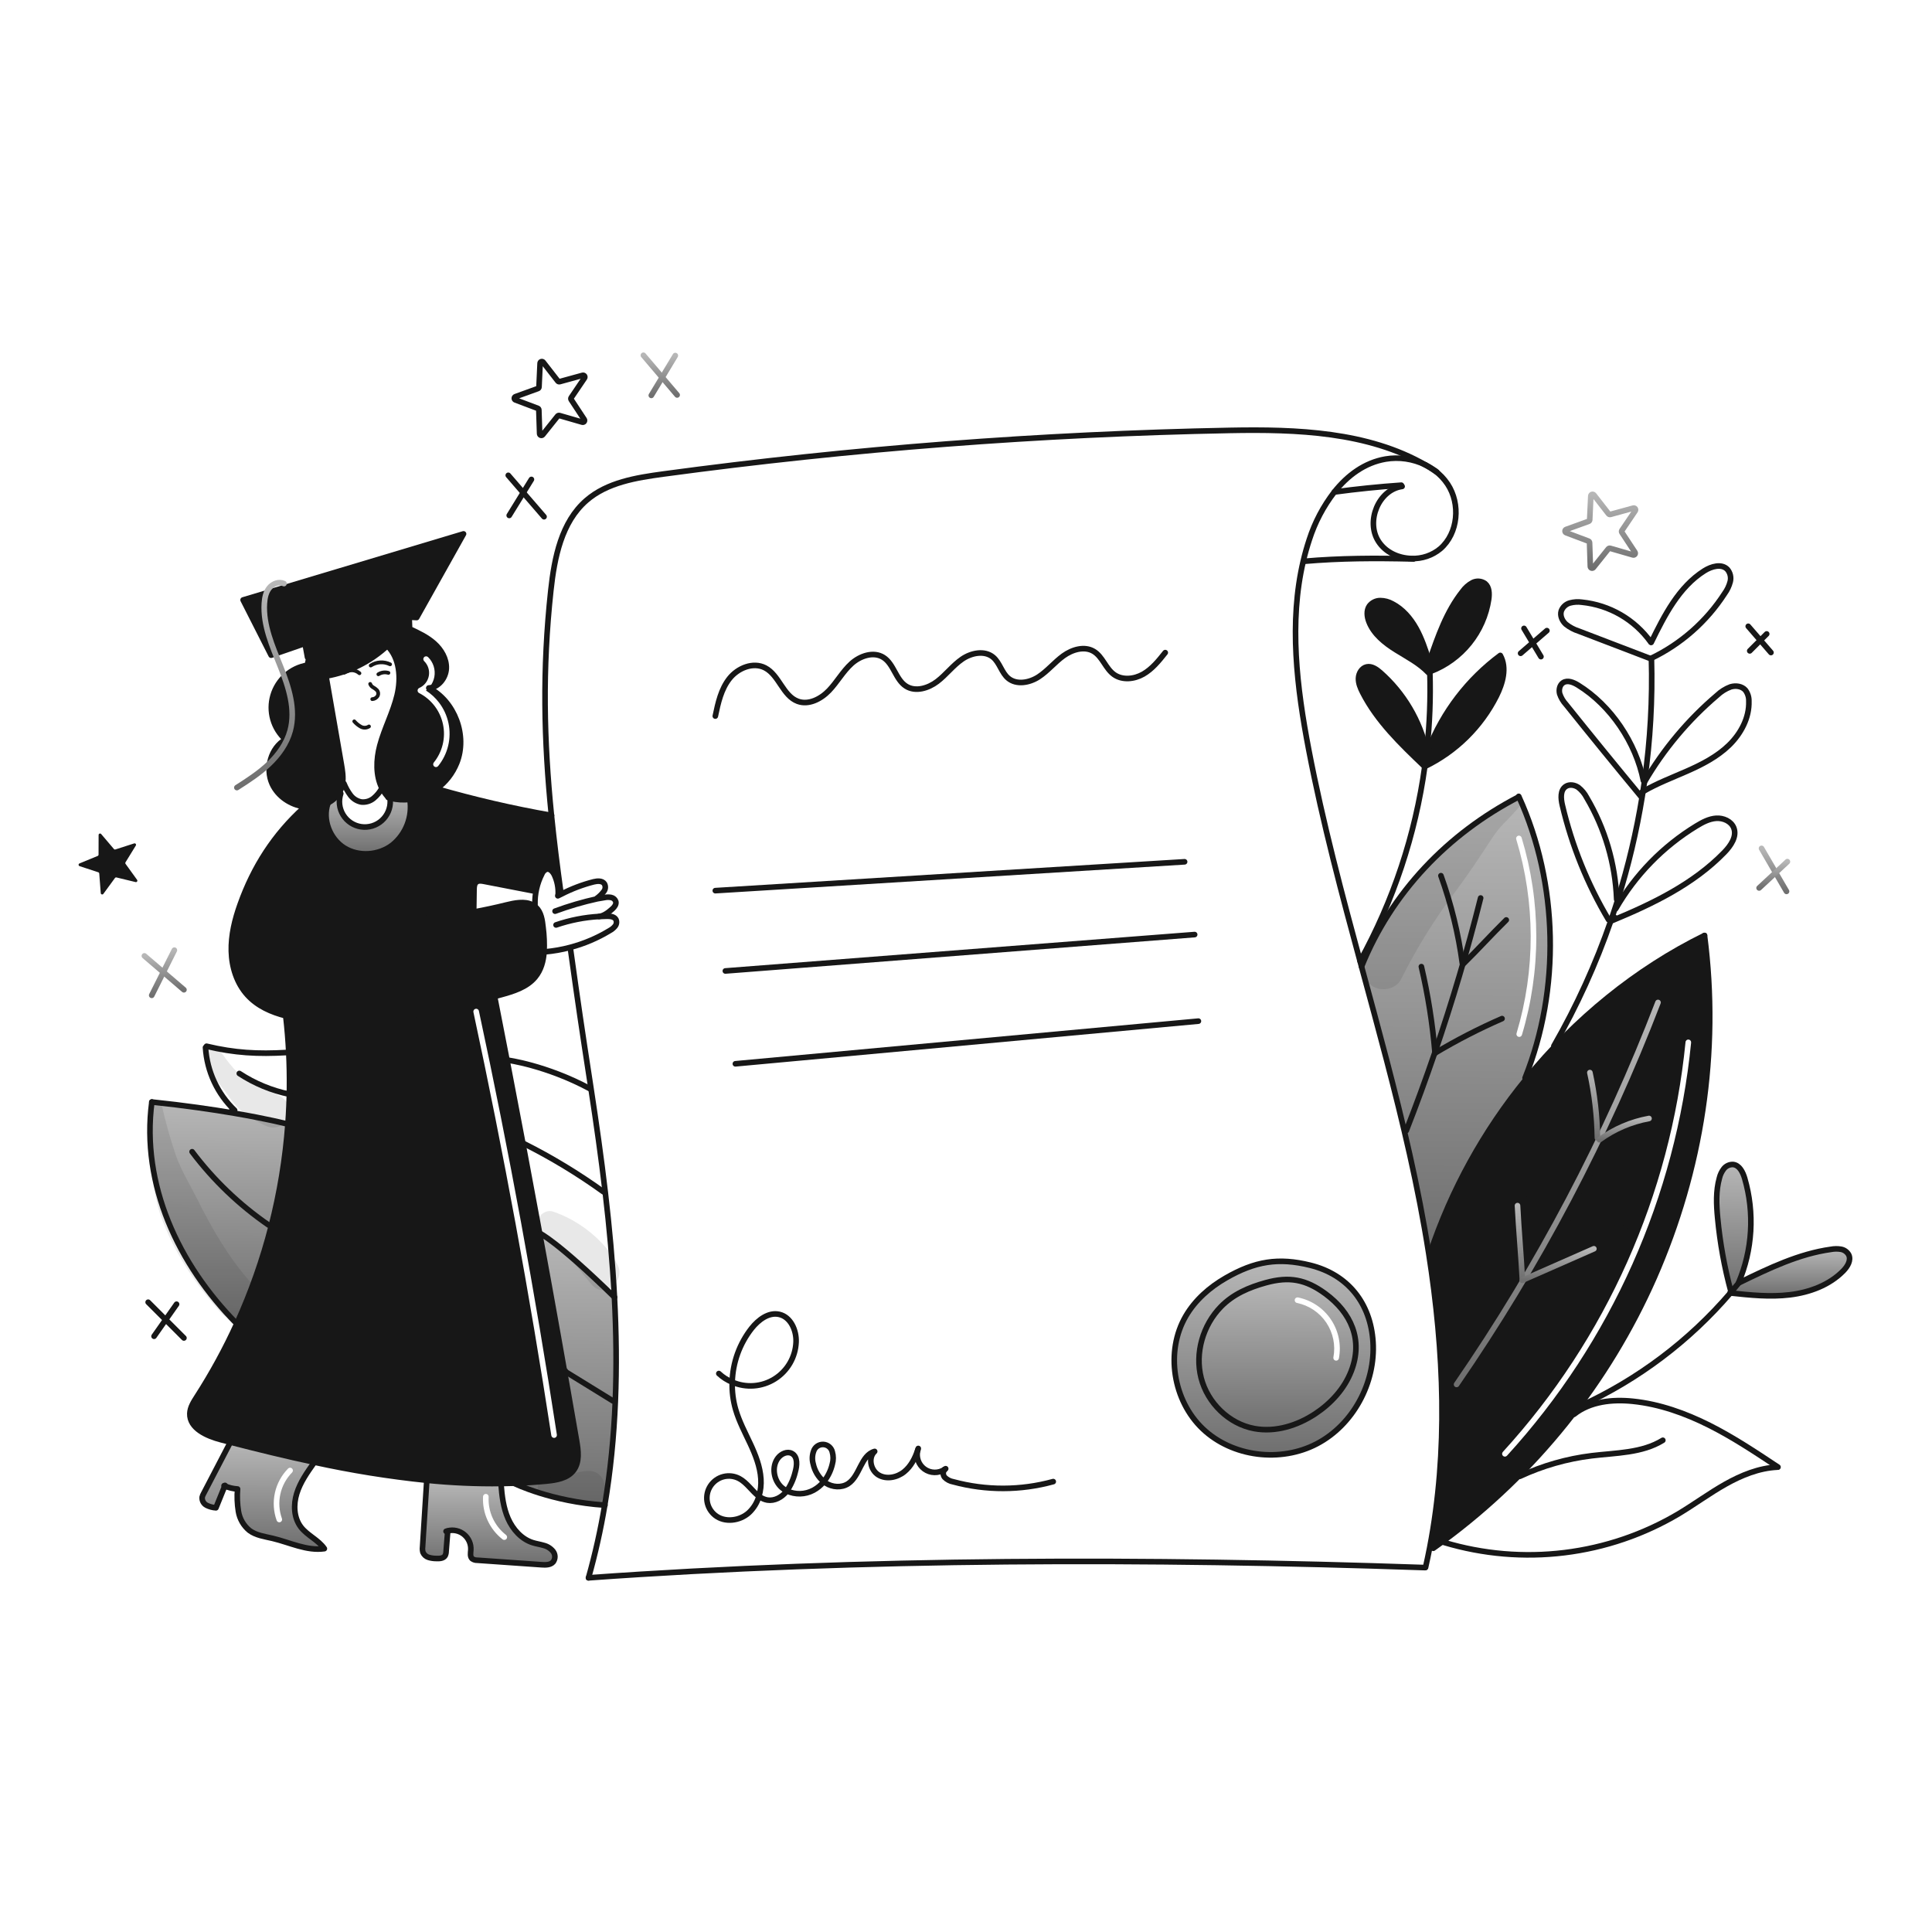 <svg width="960" height="960" viewBox="0 0 960 960" fill="none" xmlns="http://www.w3.org/2000/svg">
<g clip-path="url(#clip0_46_7745)">
<g clip-path="url(#clip1_46_7745)">
<path fill-rule="evenodd" clip-rule="evenodd" d="M709.929 622.849C717.551 671.5 719.645 720.972 710.415 768.986L712.194 769.322C713.834 768.164 715.468 766.98 717.094 765.788C762.859 732.056 799.006 686.94 821.946 634.92C845.476 581.298 854.476 522.905 846.96 464.839C812.985 481.527 782.64 506.355 758.385 536.139C737.332 561.865 721.145 591.213 710.618 622.744L709.929 622.849ZM840.304 518.066C840.38 517.301 839.821 516.619 839.056 516.543C838.29 516.467 837.608 517.026 837.533 517.791C830.017 593.693 798.172 665.133 746.746 721.461C746.228 722.029 746.268 722.91 746.836 723.428C747.403 723.947 748.284 723.907 748.803 723.339C800.634 666.567 832.729 594.565 840.304 518.066Z" fill="#171717"/>
<path fill-rule="evenodd" clip-rule="evenodd" d="M678.147 486.265C686.021 515.264 693.897 544.267 700.458 573.581C704.106 589.85 707.339 606.306 709.926 622.849L710.615 622.744C721.143 591.212 737.329 561.864 758.382 536.139L757.791 535.662C775.404 491.701 774.388 439.029 754.744 395.929L754.576 396.009C719.361 414.281 691.369 443.493 676.53 480.281H676.522C677.064 482.276 677.605 484.27 678.147 486.265ZM756.078 416.217C755.855 415.481 755.077 415.065 754.341 415.288C753.605 415.511 753.189 416.289 753.412 417.025C762.936 448.453 762.989 481.991 753.566 513.45C753.346 514.186 753.764 514.962 754.501 515.183C755.237 515.404 756.013 514.985 756.234 514.249C765.814 482.266 765.76 448.169 756.078 416.217Z" fill="url(#paint0_linear_46_7745)"/>
<path fill-rule="evenodd" clip-rule="evenodd" d="M671.444 681.252C677.433 665.705 671.303 652.209 658.566 642.838C648.841 635.692 640.591 634.173 628.95 637.389C620.62 639.696 612.822 643.009 606.674 649.289C597.709 658.461 593.646 672.335 596.852 684.761C600.058 697.187 610.658 707.538 623.279 709.861C633.746 711.787 644.681 708.377 653.557 702.494C661.401 697.301 668.061 690.031 671.444 681.252ZM645.001 644.697C644.248 644.543 643.512 645.029 643.358 645.782C643.203 646.535 643.689 647.271 644.442 647.426C650.407 648.648 655.651 652.168 659.041 657.227C662.43 662.285 663.692 668.474 662.554 674.455C662.41 675.211 662.906 675.94 663.661 676.084C664.417 676.227 665.146 675.731 665.29 674.976C666.565 668.276 665.151 661.342 661.354 655.676C657.558 650.01 651.683 646.066 645.001 644.697Z" fill="url(#paint1_linear_46_7745)"/>
<path fill-rule="evenodd" clip-rule="evenodd" d="M222.47 760.833L222.434 760.657L222.433 760.656C223.843 760.295 225.319 760.272 226.74 760.59C228.16 760.908 229.486 761.557 230.608 762.484C231.73 763.412 232.617 764.591 233.196 765.927C233.776 767.262 234.031 768.716 233.942 770.169C233.928 770.394 233.907 770.626 233.886 770.86C233.768 772.203 233.642 773.633 234.605 774.506C235.334 775.029 236.216 775.296 237.113 775.265C247.769 776.004 258.427 776.749 269.087 777.5C271.128 777.64 273.478 777.668 274.838 776.14C275.41 775.385 275.719 774.464 275.719 773.517C275.719 772.569 275.41 771.648 274.838 770.893C273.651 769.401 272.001 768.348 270.148 767.899C269.283 767.637 268.399 767.442 267.514 767.247C266.55 767.034 265.587 766.821 264.648 766.522C259.074 764.737 254.843 759.969 252.485 754.607C250.127 749.245 249.403 743.327 248.961 737.498L248.952 737.162C236.639 737.309 224.327 736.766 212.075 735.536L212.058 735.757C211.367 746.739 210.672 757.724 209.973 768.712C209.858 769.593 209.921 770.488 210.159 771.344C210.41 771.937 210.788 772.468 211.265 772.9C211.743 773.331 212.309 773.654 212.924 773.844C214.156 774.218 215.436 774.409 216.724 774.409C218.366 774.489 220.336 774.396 221.184 772.996C221.501 772.363 221.667 771.664 221.67 770.956L222.47 760.833ZM242.799 743.772C242.839 743.004 242.248 742.349 241.48 742.31C240.712 742.27 240.057 742.86 240.018 743.628C239.806 747.691 240.578 751.746 242.268 755.447C243.957 759.149 246.515 762.388 249.723 764.891C250.329 765.364 251.204 765.256 251.677 764.65C252.15 764.043 252.042 763.168 251.436 762.695C248.581 760.468 246.305 757.585 244.801 754.291C243.298 750.997 242.611 747.389 242.799 743.772Z" fill="url(#paint2_linear_46_7745)"/>
<path fill-rule="evenodd" clip-rule="evenodd" d="M107.292 749.219C108.761 745.613 110.224 742.003 111.681 738.39C113.704 739.235 115.853 739.739 118.04 739.88C117.733 743.596 117.878 747.336 118.473 751.018C119.086 754.731 121.029 758.094 123.94 760.478C126.612 762.488 129.948 763.205 133.248 763.914C133.995 764.074 134.74 764.234 135.475 764.409C137.981 765.003 140.474 765.793 142.965 766.583C148.992 768.494 155.007 770.401 161.17 769.514C159.607 767.238 157.384 765.568 155.158 763.895C153.107 762.354 151.053 760.811 149.511 758.791C145.978 754.156 145.748 747.664 147.462 742.091C149.176 736.518 152.603 731.659 155.976 726.908L156.056 726.528C142.092 723.542 128.216 720.142 114.437 716.591L114.384 716.785C109.968 725.271 105.551 733.753 101.135 742.232C100.816 742.775 100.584 743.366 100.446 743.981C100.38 744.788 100.554 745.596 100.945 746.305C101.337 747.013 101.928 747.591 102.646 747.965C104.096 748.688 105.676 749.114 107.292 749.219ZM145.143 731.664C145.684 731.116 145.678 730.235 145.13 729.694C144.583 729.154 143.701 729.16 143.161 729.707C139.878 733.035 137.602 737.222 136.596 741.787C135.59 746.352 135.895 751.108 137.476 755.508C137.736 756.231 138.533 756.607 139.257 756.347C139.981 756.087 140.357 755.289 140.097 754.566C138.693 750.661 138.422 746.439 139.315 742.386C140.208 738.334 142.229 734.617 145.143 731.664Z" fill="url(#paint3_linear_46_7745)"/>
<path fill-rule="evenodd" clip-rule="evenodd" d="M285.025 730.581C288.089 726.527 287.374 720.874 286.508 715.866C280.57 681.47 274.445 647.103 268.134 612.766C262.861 584.069 257.456 555.389 251.918 526.727C249.942 516.517 247.952 506.307 245.947 496.095L245.691 495.159C234.968 498.075 224.201 500.812 213.31 502.994C192.791 507.111 171.646 509.266 150.898 506.43C147.965 506.042 145.055 505.496 142.18 504.796L142.048 505.296C142.717 511.17 143.196 517.052 143.487 522.944C144.091 534.808 143.953 546.698 143.072 558.544C140.532 592.838 131.932 626.409 117.672 657.7C111.946 670.276 105.317 682.421 97.837 694.04L97.8 694.098C96.157 696.661 94.424 699.363 94.337 702.396C94.124 709.718 102.781 713.561 109.865 715.407C111.383 715.804 112.912 716.201 114.44 716.59C128.218 720.142 142.095 723.541 156.059 726.527C174.546 730.586 193.248 733.593 212.076 735.536C224.328 736.766 236.639 737.309 248.952 737.162C251.189 737.138 253.43 737.082 255.674 736.994C260.985 736.806 266.3 736.455 271.617 735.943C276.554 735.466 282.031 734.538 285.025 730.581ZM237.962 502.335C237.801 501.583 237.06 501.104 236.308 501.265C235.556 501.427 235.078 502.167 235.239 502.919C250.213 572.647 263.118 642.778 273.952 713.311C274.069 714.071 274.78 714.593 275.54 714.476C276.3 714.36 276.822 713.649 276.705 712.888C265.862 642.301 252.948 572.116 237.962 502.335Z" fill="#171717"/>
<path fill-rule="evenodd" clip-rule="evenodd" d="M161.984 335.952C173.397 333.983 183.991 328.737 192.475 320.852C198.657 326.963 199.346 336.918 197.344 345.418C196.271 349.944 194.569 354.283 192.867 358.625C191.333 362.537 189.799 366.451 188.723 370.503C186.874 377.446 186.639 385.351 189.774 391.613V391.622C190.501 393.09 191.422 394.454 192.512 395.677L192.919 396.322C193.343 396.446 193.766 396.558 194.19 396.658C197.289 397.4 200.495 397.586 203.659 397.206C208.464 396.614 213.037 394.802 216.944 391.942C221.429 388.682 224.901 384.22 226.96 379.072C232.348 365.585 225.98 348.52 213.075 341.852C217.827 341.604 221.547 336.914 221.758 332.162C221.969 327.41 219.32 322.889 215.778 319.717C212.236 316.545 207.855 314.496 203.536 312.482C203.465 310.539 203.386 308.587 203.307 306.644L207.052 306.844L230.326 265.286L120.8 298.117L134.726 325.556L151.552 319.735C151.973 322.022 152.391 324.31 152.807 326.598L153.425 327.216C153.3 327.771 153.178 328.329 153.056 328.886C152.935 329.438 152.815 329.99 152.692 330.537C148.726 331.191 145.025 332.952 142.015 335.617C139.006 338.282 136.811 341.743 135.682 345.602C134.553 349.46 134.538 353.558 135.636 357.425C136.735 361.292 138.903 364.77 141.892 367.458C134.56 371.618 131.752 381.829 135.241 389.505C138.058 395.696 144.364 399.866 151.113 400.846C152.718 401.088 154.346 401.135 155.962 400.987C158.354 400.777 160.684 400.108 162.824 399.017C165.175 397.878 167.163 396.108 168.566 393.903C168.934 393.302 169.246 392.669 169.501 392.012C169.837 391.129 170.074 390.211 170.208 389.275C170.676 386.138 170.137 382.826 169.59 379.655C167.075 365.166 164.555 350.675 162.029 336.181L161.984 335.952ZM212.707 326.513C212.158 325.975 211.277 325.984 210.738 326.533C210.2 327.082 210.209 327.964 210.758 328.502C211.715 329.44 212.427 330.597 212.832 331.874C213.237 333.15 213.324 334.506 213.083 335.824C212.843 337.141 212.283 338.379 211.454 339.43C210.624 340.481 209.549 341.313 208.323 341.852C207.831 342.069 207.508 342.549 207.492 343.086C207.476 343.623 207.77 344.121 208.249 344.366C211.257 345.908 213.884 348.103 215.938 350.789C217.991 353.475 219.42 356.585 220.119 359.894C220.819 363.202 220.771 366.624 219.98 369.911C219.19 373.199 217.676 376.269 215.548 378.897C215.065 379.495 215.157 380.371 215.755 380.855C216.353 381.339 217.229 381.247 217.713 380.649C220.101 377.699 221.801 374.253 222.688 370.563C223.576 366.873 223.629 363.031 222.844 359.317C222.059 355.604 220.455 352.113 218.15 349.097C216.343 346.733 214.14 344.708 211.645 343.11C212.387 342.548 213.058 341.892 213.639 341.156C214.751 339.748 215.501 338.089 215.823 336.323C216.145 334.558 216.029 332.741 215.486 331.03C214.943 329.32 213.989 327.769 212.707 326.513Z" fill="#171717"/>
<path d="M866.929 585.531C871.92 602.703 870.825 621.073 863.829 637.531L863.891 637.584C862.716 639.042 861.523 640.49 860.304 641.912L860.075 641.712C856.85 629.769 854.646 617.575 853.486 605.259C852.85 598.608 852.55 591.789 854.361 585.359C854.762 583.672 855.521 582.09 856.586 580.722C857.126 580.042 857.818 579.499 858.607 579.137C859.396 578.775 860.259 578.603 861.126 578.637C864.306 578.933 866.028 582.457 866.929 585.531Z" fill="url(#paint4_linear_46_7745)"/>
<path d="M864.561 637.194C879.047 630.154 893.833 623.027 909.784 620.8C911.42 620.493 913.097 620.472 914.739 620.738C915.559 620.88 916.335 621.205 917.011 621.69C917.686 622.175 918.243 622.807 918.639 623.538C919.902 626.223 918.021 629.324 915.954 631.452C909.029 638.563 899.154 642.201 889.297 643.385C879.519 644.559 869.609 643.535 859.814 642.475C859.982 642.289 860.141 642.104 860.299 641.91C861.518 640.487 862.71 639.039 863.886 637.581C864.036 637.396 864.195 637.21 864.345 637.016L864.561 637.194Z" fill="url(#paint5_linear_46_7745)"/>
<path d="M708.93 373.291L709.036 372.231L709.787 372.31C717.082 353.729 729.449 337.57 745.479 325.674C748.915 331.822 746.698 339.559 743.545 345.866C735.854 361.129 723.35 373.434 707.966 380.879C707.982 380.803 707.994 380.726 708.002 380.649C708.347 378.2 708.648 375.746 708.93 373.291Z" fill="#171717"/>
<path d="M737.9 289.954C740.046 291.721 740.108 294.954 739.728 297.709C738.525 305.728 735.21 313.283 730.124 319.597C725.037 325.912 718.362 330.759 710.783 333.641L710.483 333.649C710.43 331.838 710.35 330.036 710.254 328.234L710.404 328.225C714.529 316.187 718.795 303.891 726.704 293.919C727.989 292.103 729.672 290.605 731.624 289.538C732.606 289.019 733.713 288.783 734.821 288.857C735.929 288.93 736.995 289.31 737.9 289.954V289.954Z" fill="#171717"/>
<path d="M710.484 333.651C710.493 333.827 710.502 334.005 710.502 334.181L709.76 334.208C705.228 329.439 699.223 326.418 693.649 322.919C688.075 319.42 682.6 315.076 680.214 308.938C679.234 306.411 678.89 303.364 680.426 301.13C681.06 300.291 681.88 299.612 682.821 299.144C683.762 298.677 684.798 298.434 685.849 298.436C687.954 298.453 690.021 299.003 691.855 300.036C696.942 302.66 700.838 307.2 703.629 312.199C706.42 317.198 708.204 322.674 709.971 328.124L710.253 328.151V328.239C710.351 330.039 710.428 331.843 710.484 333.651Z" fill="#171717"/>
<path d="M685.894 334.2C697.516 344.466 705.581 358.153 708.93 373.293C708.648 375.748 708.347 378.204 708.003 380.65L707.603 380.597C696.076 369.597 684.329 358.304 677.087 344.109C675.956 341.884 674.914 339.499 675.02 336.999C675.126 334.499 676.672 331.899 679.12 331.381C681.6 330.85 683.977 332.528 685.894 334.2Z" fill="#171717"/>
<path d="M682.255 666.872C683.518 687.178 672.355 707.953 654.344 717.404C636.333 726.855 612.397 723.993 597.655 709.976C582.913 695.959 578.955 671.624 589.176 654.029C593.884 645.938 601.065 639.649 609.12 635.021C623.597 626.691 635.212 624.766 651.076 628.697C669.757 633.334 681.054 647.554 682.255 666.872ZM671.444 681.252C677.432 665.706 671.303 652.21 658.566 642.838C648.841 635.692 640.591 634.173 628.95 637.388C620.62 639.688 612.822 643.006 606.674 649.288C597.708 658.456 593.645 672.341 596.852 684.76C600.059 697.179 610.658 707.54 623.279 709.86C633.746 711.786 644.679 708.377 653.557 702.494C661.4 697.3 668.061 690.031 671.444 681.252Z" fill="url(#paint6_linear_46_7745)"/>
<path d="M305.3 644.517C307.137 679.273 306.227 713.942 300.494 747.894C274.032 746.163 255.678 737.154 255.678 737.154L255.668 736.995C260.985 736.801 266.3 736.451 271.611 735.944C276.548 735.467 282.025 734.544 285.019 730.582C288.083 726.528 287.369 720.875 286.502 715.867C280.558 681.473 274.434 647.109 268.13 612.773H268.139C268.139 612.773 276.544 616.5 305.3 644.517Z" fill="url(#paint7_linear_46_7745)"/>
<path d="M235.543 453.13C240.869 452.158 246.177 451.019 251.432 449.711C255.69 448.651 260.662 447.653 264.381 449.517C265.086 449.862 265.735 450.312 266.306 450.851C268.93 453.315 269.459 457.211 269.848 460.788C270.364 464.806 270.531 468.861 270.348 472.907C270.021 477.57 268.838 481.996 265.879 485.564C261.736 490.571 255.095 492.586 248.832 494.308C247.781 494.6 246.738 494.882 245.687 495.165C234.964 498.08 224.197 500.818 213.306 503C192.787 507.116 171.642 509.271 150.894 506.436C147.961 506.048 145.051 505.502 142.176 504.802C134.889 502.982 127.982 499.918 122.992 494.441C117.657 488.594 115.149 480.547 114.936 472.633C114.723 464.719 116.668 456.884 119.326 449.421C126.02 430.643 136.25 414.682 151.035 401.309L151.106 400.841C152.711 401.083 154.339 401.131 155.955 400.982C158.348 400.772 160.678 400.103 162.818 399.012L162.924 399.224C160.159 407.235 163.859 416.845 171.05 421.332C178.241 425.819 188.185 425.068 194.925 419.919C198.239 417.252 200.792 413.759 202.327 409.792C203.862 405.824 204.325 401.523 203.669 397.319L203.652 397.204C208.457 396.612 213.03 394.8 216.936 391.94C235.707 397.363 254.756 401.776 274 405.159C275.272 417.759 276.88 430.606 278.743 443.959L278.902 444.286C278.478 444.498 278.045 444.71 277.602 444.922L277.364 444.422C277.52 441.129 276.887 437.846 275.518 434.847C274.776 433.222 273.292 431.456 271.552 431.888C271.025 432.102 270.548 432.423 270.151 432.831C269.754 433.238 269.446 433.724 269.246 434.256C267.841 437.01 266.853 439.957 266.314 443L265.245 442.718L240.434 437.918C239.189 437.679 237.758 437.476 236.751 438.254C235.674 439.084 235.568 440.63 235.542 441.982C235.497 445.426 235.447 448.871 235.391 452.316L235.543 453.13Z" fill="#171717"/>
<path d="M186.663 409.762C188.879 408.678 190.738 406.982 192.022 404.876C193.305 402.769 193.958 400.339 193.905 397.873L194.188 396.654C197.287 397.396 200.493 397.581 203.657 397.202L203.674 397.317C204.329 401.52 203.866 405.821 202.331 409.789C200.796 413.756 198.243 417.249 194.93 419.917C188.19 425.067 178.254 425.817 171.055 421.33C163.856 416.843 160.164 407.23 162.928 399.222L162.828 399.01C165.179 397.871 167.167 396.1 168.569 393.896L169.32 394.302C168.529 396.648 168.446 399.175 169.08 401.568C169.715 403.961 171.038 406.115 172.887 407.762C174.735 409.409 177.027 410.476 179.477 410.831C181.927 411.186 184.428 410.813 186.668 409.759L186.663 409.762Z" fill="url(#paint8_linear_46_7745)"/>
<path d="M142.826 558.53L143.073 558.547C140.533 592.84 131.933 626.412 117.673 657.703L117.573 657.658C88.522 628.228 70.036 588.587 75.451 547.586C91.844 549.286 105.614 551.304 116.346 553.141C133.446 556.066 142.826 558.53 142.826 558.53Z" fill="url(#paint9_linear_46_7745)"/>
<path d="M708.249 230.988C702.117 227.983 695.198 226.976 688.464 228.108C678.103 229.901 669.589 236.181 663.018 244.484C657.553 251.564 653.358 259.537 650.618 268.05C649.444 271.592 648.436 275.178 647.589 278.781C640.425 309.219 644.383 341.661 650.326 372.61C657.295 408.895 666.844 444.597 676.526 480.281C684.935 511.275 693.449 542.251 700.462 573.581C704.11 589.85 707.343 606.306 709.931 622.849C717.553 671.5 719.647 720.971 710.417 768.986C709.771 772.289 709.079 775.586 708.341 778.879" stroke="#171717" stroke-width="2.785" stroke-linecap="round" stroke-linejoin="round"/>
<path d="M712.957 233.876C711.483 232.777 709.913 231.813 708.267 230.996" stroke="#171717" stroke-width="2.785" stroke-linecap="round" stroke-linejoin="round"/>
<path d="M696.7 241.7C696.6 241.709 696.515 241.727 696.418 241.744C684.953 243.544 678.647 259.044 684.883 268.887C688.383 274.417 694.793 277.34 701.312 277.517C706.55 277.736 711.682 276.002 715.712 272.65C724.589 264.956 725.812 250.383 719.334 240.578C717.624 238.004 715.481 235.744 713 233.9" stroke="#171717" stroke-width="2.785" stroke-linecap="round" stroke-linejoin="round"/>
<path d="M708.012 778.923C570.867 774.223 429.305 774.198 292.426 784.002" stroke="#171717" stroke-width="2.785" stroke-linecap="round" stroke-linejoin="round"/>
<path d="M278.743 443.961C276.88 430.606 275.272 417.761 274 405.161C270.246 367.923 269.433 332.861 273.708 293.375C275.475 277.061 278.964 259.457 291.347 248.682C301.69 239.682 316.087 237.367 329.672 235.53C423.011 222.904 517 215.67 611.172 213.864C644.436 213.228 679.678 214.564 708.252 230.99C708.256 230.991 708.259 230.992 708.262 230.993C708.265 230.995 708.268 230.997 708.27 230.999C709.851 231.909 711.414 232.869 712.96 233.879C712.968 233.881 712.975 233.884 712.982 233.888C712.988 233.893 712.993 233.899 712.996 233.906C713.313 234.106 713.622 234.313 713.941 234.524" stroke="#171717" stroke-width="2.785" stroke-linecap="round" stroke-linejoin="round"/>
<path d="M292.425 784C295.772 772.12 298.467 760.066 300.498 747.891C306.23 713.939 307.14 679.27 305.304 644.514C303.476 609.872 298.909 575.141 293.671 540.942C293.571 540.261 293.471 539.572 293.362 538.893C288.919 510.028 287.47 500.258 283.425 471.234" stroke="#171717" stroke-width="2.785" stroke-linecap="round" stroke-linejoin="round"/>
<path d="M156.552 336.618C158.373 336.486 160.186 336.262 161.984 335.947C173.397 333.978 183.991 328.731 192.475 320.847C193.244 320.131 193.994 319.389 194.727 318.63" stroke="#171717" stroke-width="2.785" stroke-linecap="round" stroke-linejoin="round"/>
<path d="M189.771 391.618C190.499 393.086 191.42 394.449 192.509 395.673" stroke="#171717" stroke-width="2.785" stroke-linecap="round" stroke-linejoin="round"/>
<path d="M192.227 320.6C192.316 320.678 192.398 320.764 192.474 320.856C198.657 326.968 199.346 336.923 197.341 345.419C195.3 354.019 190.99 361.954 188.719 370.504C186.874 377.447 186.635 385.352 189.77 391.614" stroke="#171717" stroke-width="2.785" stroke-linecap="round" stroke-linejoin="round"/>
<path d="M162.028 336.176C164.554 350.67 167.074 365.161 169.589 379.65C170.136 382.821 170.675 386.133 170.207 389.27C170.073 390.205 169.836 391.123 169.501 392.007C169.246 392.664 168.933 393.297 168.565 393.898C167.163 396.102 165.174 397.873 162.823 399.012C160.683 400.103 158.353 400.771 155.961 400.982C154.345 401.13 152.717 401.083 151.112 400.841C144.363 399.861 138.057 395.691 135.24 389.5C131.751 381.824 134.559 371.613 141.891 367.453C138.903 364.764 136.735 361.286 135.636 357.42C134.538 353.553 134.554 349.455 135.682 345.597C136.811 341.739 139.006 338.278 142.015 335.613C145.024 332.947 148.725 331.186 152.691 330.532C152.938 329.432 153.176 328.315 153.424 327.211" stroke="#171717" stroke-width="2.785" stroke-linecap="round" stroke-linejoin="round"/>
<path d="M152.807 326.593C152.392 324.305 151.974 322.017 151.553 319.73L134.726 325.551L120.8 298.117L230.326 265.286L207.052 306.844L203.307 306.644C203.387 308.587 203.465 310.539 203.536 312.482C207.855 314.496 212.236 316.545 215.778 319.717C219.32 322.889 221.969 327.41 221.758 332.162C221.547 336.914 217.827 341.604 213.075 341.852C225.98 348.52 232.348 365.585 226.961 379.072C224.901 384.22 221.429 388.682 216.944 391.942C213.037 394.802 208.464 396.614 203.659 397.206C200.495 397.586 197.289 397.4 194.191 396.658C193.766 396.558 193.343 396.446 192.919 396.322" stroke="#171717" stroke-width="2.785" stroke-linecap="round" stroke-linejoin="round"/>
<path d="M171.126 334.233C172.221 333.419 173.562 333.004 174.926 333.058C176.288 333.113 177.589 333.638 178.609 334.542" stroke="#171717" stroke-width="1.857" stroke-linecap="round" stroke-linejoin="round"/>
<path d="M188.005 335.045C188.74 334.577 189.567 334.273 190.43 334.154C191.293 334.035 192.171 334.104 193.005 334.356" stroke="#171717" stroke-width="1.857" stroke-linecap="round" stroke-linejoin="round"/>
<path d="M184.2 330.7C185.617 329.773 187.25 329.231 188.939 329.125C190.629 329.02 192.317 329.356 193.837 330.1" stroke="#171717" stroke-width="1.857" stroke-linecap="round" stroke-linejoin="round"/>
<path d="M183.941 339.841C184.208 340.579 184.74 341.19 185.434 341.555C186.136 341.945 186.781 342.429 187.35 342.995C187.677 343.375 187.881 343.844 187.938 344.342C187.994 344.839 187.9 345.342 187.667 345.786C187.383 346.254 186.99 346.646 186.52 346.927C186.051 347.209 185.52 347.372 184.973 347.402" stroke="#171717" stroke-width="1.857" stroke-linecap="round" stroke-linejoin="round"/>
<path d="M183.35 360.961C182.76 361.342 182.079 361.559 181.377 361.588C180.675 361.618 179.978 361.459 179.358 361.129C178.095 360.436 176.967 359.522 176.028 358.429" stroke="#171717" stroke-width="1.857" stroke-linecap="round" stroke-linejoin="round"/>
<path d="M151.04 401.309C136.254 414.682 126.026 430.642 119.331 449.421C116.672 456.884 114.738 464.71 114.941 472.633C115.144 480.556 117.661 488.593 122.997 494.441C127.987 499.918 134.897 502.982 142.181 504.802C145.056 505.501 147.966 506.047 150.899 506.436C171.647 509.271 192.792 507.117 213.311 503C224.202 500.818 234.969 498.08 245.692 495.165C246.743 494.883 247.785 494.6 248.836 494.308C255.098 492.586 261.741 490.572 265.884 485.564C268.843 481.995 270.026 477.57 270.353 472.907C270.536 468.86 270.369 464.805 269.853 460.788C269.464 457.211 268.935 453.316 266.311 450.852C265.74 450.312 265.091 449.862 264.385 449.517C260.667 447.654 255.694 448.652 251.437 449.711C246.181 451.019 240.873 452.158 235.547 453.13C226.019 454.88 216.4 456.095 206.735 456.769C198.38 457.352 189.856 457.52 181.765 455.374C173.674 453.228 165.954 448.474 161.829 441.179" stroke="#171717" stroke-width="2.785" stroke-linecap="round" stroke-linejoin="round"/>
<path d="M216.676 391.857L216.941 391.937C235.711 397.361 254.758 401.775 274 405.159C274.027 405.159 274.044 405.168 274.07 405.168" stroke="#171717" stroke-width="2.785" stroke-linecap="round" stroke-linejoin="round"/>
<path d="M265.83 449.411C265.693 444.156 266.867 438.949 269.248 434.262C269.448 433.73 269.756 433.245 270.153 432.837C270.55 432.429 271.026 432.108 271.553 431.894C273.293 431.462 274.778 433.229 275.52 434.853C276.89 437.852 277.523 441.135 277.365 444.428" stroke="#171717" stroke-width="2.785" stroke-linecap="round" stroke-linejoin="round"/>
<path d="M270.935 472.941C275.111 472.568 279.249 471.838 283.301 470.759C290.231 468.929 296.862 466.109 302.988 462.386C304.014 461.84 304.919 461.092 305.647 460.186C306.007 459.73 306.235 459.185 306.307 458.609C306.379 458.032 306.291 457.447 306.054 456.918C305.259 455.469 303.298 455.248 301.654 455.266C300.365 455.275 299.066 455.319 297.776 455.389C290.458 455.805 283.232 457.221 276.3 459.6" stroke="#171717" stroke-width="2.785" stroke-linecap="round" stroke-linejoin="round"/>
<path d="M297.645 455.417C297.69 455.412 297.734 455.403 297.778 455.39C300.287 455.001 302.494 453.244 304.378 451.53C305.386 450.62 306.295 449.34 305.995 448.024C305.836 447.508 305.542 447.043 305.143 446.679C304.743 446.316 304.254 446.066 303.725 445.957C302.668 445.743 301.58 445.746 300.525 445.965C299.253 446.151 297.991 446.365 296.736 446.611C289.629 448.178 282.638 450.229 275.812 452.749" stroke="#171717" stroke-width="2.785" stroke-linecap="round" stroke-linejoin="round"/>
<path d="M296.673 446.3C297.991 445.336 299.153 444.174 300.118 442.856C300.503 442.322 300.726 441.688 300.762 441.03C300.797 440.373 300.643 439.719 300.318 439.146C299.232 437.557 296.874 437.715 295.009 438.166C289.425 439.591 284.02 441.645 278.899 444.287C278.474 444.498 278.041 444.71 277.599 444.923C277.466 444.993 277.325 445.055 277.184 445.123" stroke="#171717" stroke-width="2.785" stroke-linecap="round" stroke-linejoin="round"/>
<path d="M265.247 442.724L240.436 437.924C239.191 437.686 237.76 437.482 236.753 438.26C235.675 439.09 235.569 440.636 235.543 441.988C235.499 445.432 235.449 448.876 235.393 452.322" stroke="#171717" stroke-width="2.785" stroke-linecap="round" stroke-linejoin="round"/>
<path d="M142.049 505.301C142.711 511.175 143.191 517.057 143.489 522.949C144.092 534.812 143.954 546.702 143.074 558.549C140.534 592.842 131.934 626.413 117.674 657.705C111.945 670.279 105.314 682.423 97.832 694.041C96.181 696.62 94.423 699.341 94.332 702.397C94.12 709.719 102.776 713.562 109.86 715.408C111.379 715.808 112.904 716.202 114.435 716.591C128.214 720.142 142.09 723.542 156.054 726.528C174.541 730.586 193.243 733.594 212.071 735.537C224.323 736.767 236.635 737.31 248.948 737.163C251.182 737.135 253.422 737.079 255.669 736.995C260.986 736.801 266.301 736.45 271.612 735.944C276.549 735.467 282.026 734.544 285.02 730.582C288.084 726.528 287.37 720.875 286.503 715.867C280.559 681.473 274.435 647.108 268.131 612.773C262.858 584.075 257.452 555.396 251.915 526.734C249.945 516.522 247.955 506.312 245.944 496.102" stroke="#171717" stroke-width="2.785" stroke-linecap="round" stroke-linejoin="round"/>
<path d="M169.315 394.3C168.725 396.054 168.527 397.916 168.736 399.755C168.945 401.593 169.556 403.363 170.525 404.94C171.493 406.517 172.797 407.861 174.343 408.878C175.889 409.895 177.639 410.56 179.471 410.826C181.302 411.092 183.17 410.952 184.941 410.416C186.712 409.88 188.344 408.962 189.721 407.725C191.098 406.489 192.186 404.966 192.909 403.262C193.632 401.559 193.972 399.717 193.905 397.868" stroke="#171717" stroke-width="2.785" stroke-linecap="round" stroke-linejoin="round"/>
<path d="M162.929 399.224C160.165 407.235 163.865 416.845 171.056 421.332C178.247 425.819 188.191 425.068 194.93 419.919C198.244 417.252 200.797 413.759 202.332 409.792C203.867 405.824 204.33 401.523 203.675 397.319" stroke="#171717" stroke-width="2.785" stroke-linecap="round" stroke-linejoin="round"/>
<path d="M170.914 389.366C171.738 391.407 172.815 393.336 174.12 395.107C175.443 396.888 177.389 398.106 179.57 398.516C180.659 398.625 181.759 398.517 182.805 398.198C183.852 397.88 184.826 397.358 185.67 396.661C187.354 395.265 188.747 393.552 189.77 391.618V391.609" stroke="#171717" stroke-width="2.785" stroke-linecap="round" stroke-linejoin="round"/>
<path d="M712.189 769.322C713.832 768.165 715.466 766.981 717.089 765.788C762.856 732.057 799.003 686.942 821.943 634.923C845.473 581.301 854.473 522.908 846.957 464.842" stroke="#171717" stroke-width="2.785" stroke-linecap="round" stroke-linejoin="round"/>
<path d="M846.959 464.842C812.979 481.527 782.639 506.355 758.384 536.142C737.331 561.867 721.144 591.216 710.617 622.747" stroke="#171717" stroke-width="2.785" stroke-linecap="round" stroke-linejoin="round"/>
<path d="M757.792 535.662C775.405 491.702 774.392 439.024 754.745 395.929C754.715 395.854 754.682 395.78 754.645 395.708" stroke="#171717" stroke-width="2.785" stroke-linecap="round" stroke-linejoin="round"/>
<path d="M754.577 396.009C719.361 414.284 691.37 443.493 676.531 480.281" stroke="#171717" stroke-width="2.785" stroke-linecap="round" stroke-linejoin="round"/>
<path d="M772.119 519.72C783.51 499.877 793.003 479.004 800.472 457.378C800.498 457.308 800.516 457.237 800.542 457.167C801.196 455.267 801.842 453.36 802.459 451.443C802.945 449.995 803.404 448.543 803.859 447.097C809.119 430.32 813.172 413.187 815.986 395.832C816.127 395.002 816.26 394.163 816.386 393.332C816.633 391.768 816.866 390.205 817.086 388.642C817.13 388.395 817.166 388.147 817.192 387.9C820.023 367.789 821.16 347.476 820.592 327.175" stroke="#171717" stroke-width="2.785" stroke-linecap="round" stroke-linejoin="round"/>
<path d="M820.354 327.158C835.301 319.991 847.973 308.826 856.966 294.9C858.245 293.134 859.186 291.145 859.739 289.035C860.007 287.977 860.018 286.87 859.771 285.806C859.524 284.743 859.025 283.754 858.317 282.923C855.437 279.929 850.368 281.423 846.852 283.647C834.221 291.64 827.058 305.747 820.486 319.181C820.486 319.19 820.478 319.198 820.478 319.207" stroke="#171717" stroke-width="2.785" stroke-linecap="round" stroke-linejoin="round"/>
<path d="M820.266 319.076C816.3 313.534 811.2 308.9 805.305 305.481C799.41 302.062 792.855 299.937 786.075 299.246C784.069 298.965 782.026 299.091 780.069 299.617C779.093 299.891 778.196 300.392 777.451 301.08C776.706 301.768 776.135 302.623 775.785 303.574C775.061 305.915 776.227 308.503 778.038 310.155C779.95 311.691 782.13 312.859 784.468 313.599C796.357 318.149 808.24 322.698 820.117 327.246" stroke="#171717" stroke-width="2.785" stroke-linecap="round" stroke-linejoin="round"/>
<path d="M817.024 388.73C817.042 388.703 817.059 388.668 817.077 388.642C826.605 372.298 838.841 357.693 853.264 345.45C855.175 343.628 857.438 342.215 859.915 341.298C862.442 340.539 865.471 340.918 867.228 342.879C868.446 344.479 869.072 346.452 869 348.462C869.265 356.684 865.034 364.581 859.126 370.305C853.218 376.029 845.753 379.862 838.226 383.183C830.877 386.416 823.308 389.269 816.383 393.331C816.215 393.431 816.056 393.525 815.883 393.623" stroke="#171717" stroke-width="2.785" stroke-linecap="round" stroke-linejoin="round"/>
<path d="M816.609 387.9C812.873 369.06 800.481 350.529 784.14 340.442C781.878 339.047 778.929 337.783 776.694 339.232C774.972 340.363 774.477 342.774 775.007 344.77C775.671 346.731 776.739 348.53 778.142 350.052C790.42 365.377 802.824 380.605 815.355 395.735" stroke="#171717" stroke-width="2.785" stroke-linecap="round" stroke-linejoin="round"/>
<path d="M802.831 451.566C812.54 434.694 826.343 420.538 842.966 410.407C845.987 408.569 849.229 406.838 852.766 406.6C856.303 406.362 860.186 408.048 861.493 411.334C863.193 415.627 860.027 420.22 856.812 423.534C841.594 439.234 821.384 449.016 801.184 457.381L802.421 455.906" stroke="#171717" stroke-width="2.785" stroke-linecap="round" stroke-linejoin="round"/>
<path d="M803.316 446.929C802.632 429.08 797.511 411.682 788.416 396.309C787.402 394.335 785.97 392.605 784.221 391.239C782.393 389.994 779.831 389.578 777.985 390.806C775.185 392.679 775.547 396.839 776.324 400.116C781.027 420.14 788.771 439.324 799.288 457" stroke="#171717" stroke-width="2.785" stroke-linecap="round" stroke-linejoin="round"/>
<path d="M675.825 477.57C692.377 447.583 703.272 414.808 707.967 380.879C707.983 380.804 707.995 380.727 708.003 380.649C708.347 378.203 708.648 375.749 708.93 373.292L709.036 372.231C710.402 359.597 710.891 346.883 710.5 334.18C710.5 334.004 710.491 333.826 710.482 333.65C710.429 331.839 710.349 330.037 710.253 328.235V328.147" stroke="#171717" stroke-width="2.785" stroke-linecap="round" stroke-linejoin="round"/>
<path d="M710.785 333.641C718.364 330.758 725.039 325.911 730.126 319.597C735.213 313.283 738.528 305.728 739.73 297.71C740.11 294.955 740.047 291.722 737.902 289.955C736.997 289.31 735.93 288.929 734.821 288.856C733.712 288.783 732.605 289.019 731.622 289.54C729.67 290.606 727.987 292.105 726.702 293.922C718.802 303.894 714.531 316.188 710.402 328.228" stroke="#171717" stroke-width="2.785" stroke-linecap="round" stroke-linejoin="round"/>
<path d="M709.973 328.12C708.206 322.671 706.42 317.185 703.63 312.195C700.84 307.205 696.943 302.656 691.856 300.032C690.022 299 687.955 298.449 685.851 298.432C684.8 298.43 683.763 298.673 682.822 299.14C681.881 299.608 681.061 300.288 680.427 301.126C678.89 303.361 679.235 306.408 680.215 308.934C682.6 315.072 688.076 319.427 693.65 322.915C699.224 326.403 705.231 329.434 709.762 334.204" stroke="#171717" stroke-width="2.785" stroke-linecap="round" stroke-linejoin="round"/>
<path d="M708.992 373.582C708.975 373.482 708.948 373.388 708.93 373.291C705.581 358.152 697.515 344.465 685.894 334.2C683.977 332.53 681.601 330.852 679.12 331.382C676.674 331.903 675.12 334.499 675.02 337C674.92 339.501 675.956 341.884 677.087 344.11C684.329 358.305 696.077 369.601 707.603 380.598" stroke="#171717" stroke-width="2.785" stroke-linecap="round" stroke-linejoin="round"/>
<path d="M707.905 380.914C707.928 380.905 707.949 380.894 707.967 380.879C723.351 373.433 735.855 361.128 743.546 345.866C746.698 339.559 748.915 331.822 745.48 325.674C729.45 337.569 717.083 353.728 709.788 372.31" stroke="#171717" stroke-width="2.785" stroke-linecap="round" stroke-linejoin="round"/>
<path d="M717.568 766.435C736.934 772.244 757.295 773.973 777.363 771.513C797.431 769.054 816.771 762.458 834.16 752.144C841.985 747.436 849.37 741.986 857.328 737.499C865.286 733.012 874.013 729.461 883.137 729.02" stroke="#171717" stroke-width="2.785" stroke-linecap="round" stroke-linejoin="round"/>
<path d="M782.109 702.759C790.129 696.359 801.209 695.233 811.416 696.294C824.665 697.663 837.437 702.238 849.343 708.218C861.16 714.171 872.22 721.511 883.252 728.842C883.322 728.895 883.402 728.942 883.473 728.993" stroke="#171717" stroke-width="2.785" stroke-linecap="round" stroke-linejoin="round"/>
<path d="M755.2 733.576C766.512 728.305 778.585 724.85 790.973 723.339C803.029 721.873 815.926 722.067 826.25 715.663" stroke="#171717" stroke-width="2.785" stroke-linecap="round" stroke-linejoin="round"/>
<path d="M785.156 698.669C813.825 685.576 839.302 666.402 859.818 642.476C859.986 642.29 860.145 642.105 860.303 641.91C861.522 640.488 862.715 639.04 863.89 637.582C864.04 637.397 864.199 637.211 864.349 637.017L864.561 636.752" stroke="#171717" stroke-width="2.785" stroke-linecap="round" stroke-linejoin="round"/>
<path d="M863.829 637.529C870.825 621.071 871.92 602.702 866.929 585.529C866.029 582.455 864.305 578.929 861.129 578.629C860.262 578.596 859.399 578.767 858.61 579.13C857.822 579.492 857.129 580.035 856.589 580.714C855.523 582.082 854.765 583.664 854.364 585.351C852.553 591.781 852.853 598.6 853.489 605.251C854.65 617.567 856.854 629.761 860.078 641.704" stroke="#171717" stroke-width="2.785" stroke-linecap="round" stroke-linejoin="round"/>
<path d="M859.615 642.458C859.681 642.469 859.748 642.475 859.815 642.476C869.615 643.536 879.52 644.56 889.298 643.386C899.155 642.202 909.03 638.563 915.955 631.453C918.022 629.324 919.904 626.224 918.64 623.539C918.244 622.808 917.687 622.177 917.011 621.692C916.336 621.207 915.559 620.881 914.74 620.739C913.098 620.473 911.422 620.494 909.786 620.801C893.834 623.028 879.048 630.155 864.562 637.195" stroke="#171717" stroke-width="2.785" stroke-linecap="round" stroke-linejoin="round"/>
<path d="M698.764 561.807C703.798 548.929 708.55 535.948 713.02 522.863C721.658 497.646 729.224 472.096 735.72 446.213" stroke="#171717" stroke-width="2.785" stroke-linecap="round" stroke-linejoin="round"/>
<path d="M717.268 708.782C724.794 697.247 732.284 685.72 739.615 674.114C747.246 662.031 754.701 649.877 761.82 637.573C770.768 622.142 779.177 606.482 786.746 590.459C798.291 566.037 807.901 540.766 814.498 514.136" stroke="#171717" stroke-width="2.785" stroke-linecap="round" stroke-linejoin="round"/>
<path d="M785.456 591.865C785.447 591.765 785.439 591.671 785.43 591.573C783.962 577.23 781.703 562.979 778.663 548.885" stroke="#171717" stroke-width="2.785" stroke-linecap="round" stroke-linejoin="round"/>
<path d="M785.032 591.909C785.165 591.793 785.297 591.688 785.432 591.572C785.873 591.201 786.306 590.831 786.748 590.459C798.01 580.947 809.269 571.434 820.524 561.921" stroke="#171717" stroke-width="2.785" stroke-linecap="round" stroke-linejoin="round"/>
<path d="M760.539 638.024C760.636 619.612 758.872 601.238 755.275 583.182" stroke="#171717" stroke-width="2.785" stroke-linecap="round" stroke-linejoin="round"/>
<path d="M759.727 638.563C760.427 638.236 761.122 637.909 761.82 637.573C778.921 629.454 795.086 619.496 810.029 607.873" stroke="#171717" stroke-width="2.785" stroke-linecap="round" stroke-linejoin="round"/>
<path d="M738.908 674.3C739.147 674.237 739.376 674.185 739.615 674.114C749.621 671.594 759.474 668.5 769.125 664.849" stroke="#171717" stroke-width="2.785" stroke-linecap="round" stroke-linejoin="round"/>
<path d="M737.918 674.494C739.658 658.612 739.254 642.568 736.718 626.794" stroke="#171717" stroke-width="2.785" stroke-linecap="round" stroke-linejoin="round"/>
<path d="M713.055 523.27C713.046 523.137 713.028 522.996 713.02 522.863C711.793 508.538 709.537 494.319 706.271 480.316" stroke="#171717" stroke-width="2.785" stroke-linecap="round" stroke-linejoin="round"/>
<path d="M713.055 523.271C723.775 516.852 734.898 511.132 746.355 506.144" stroke="#171717" stroke-width="2.785" stroke-linecap="round" stroke-linejoin="round"/>
<path d="M726.639 478.692C724.631 463.834 721.061 449.229 715.987 435.12" stroke="#171717" stroke-width="2.785" stroke-linecap="round" stroke-linejoin="round"/>
<path d="M727.028 479.036C734.58 471.616 740.914 464.542 748.457 457.122" stroke="#171717" stroke-width="2.785" stroke-linecap="round" stroke-linejoin="round"/>
<path d="M696.3 241.083C685.17 241.852 674.077 242.986 663.019 244.483" stroke="#171717" stroke-width="2.785" stroke-linecap="round" stroke-linejoin="round"/>
<path d="M702.4 277.748L701.3 277.721C683.254 277.297 666.066 277.341 648.056 278.895" stroke="#171717" stroke-width="2.785" stroke-linecap="round" stroke-linejoin="round"/>
<path d="M355.438 355.811C356.806 349.257 358.299 342.447 362.451 337.182C366.603 331.917 374.242 328.774 380.187 331.856C387.156 335.469 389.02 345.732 396.387 348.471C401.828 350.485 407.914 347.314 411.932 343.119C415.95 338.924 418.777 333.667 423.078 329.763C427.379 325.859 434.084 323.563 438.978 326.681C444.163 329.981 445.046 337.704 450.24 340.981C454.93 343.94 461.272 341.989 465.688 338.632C470.103 335.275 473.487 330.665 478.053 327.52C482.619 324.375 489.254 323.02 493.502 326.585C496.788 329.358 497.672 334.243 500.966 337.007C505.099 340.469 511.53 339.286 516.052 336.344C520.574 333.402 524.019 329.057 528.383 325.895C532.747 322.733 538.866 320.887 543.482 323.678C547.854 326.319 549.347 332.139 553.49 335.133C557.641 338.145 563.595 337.518 568.046 334.975C572.497 332.432 575.811 328.315 578.999 324.287" stroke="#171717" stroke-width="2.785" stroke-linecap="round" stroke-linejoin="round"/>
<path d="M355.438 442.557L588.62 428.222" stroke="#171717" stroke-width="2.785" stroke-linecap="round" stroke-linejoin="round"/>
<path d="M360.428 482.463L593.61 464.382" stroke="#171717" stroke-width="2.785" stroke-linecap="round" stroke-linejoin="round"/>
<path d="M365.41 528.596L595.474 507.398" stroke="#171717" stroke-width="2.785" stroke-linecap="round" stroke-linejoin="round"/>
<path d="M589.176 654.029C578.956 671.629 582.905 695.967 597.655 709.975C612.405 723.983 636.333 726.855 654.344 717.404C672.355 707.953 683.518 687.178 682.255 666.871C681.055 647.554 669.755 633.334 651.076 628.696C635.212 624.766 623.597 626.696 609.12 635.021C601.065 639.649 593.884 645.938 589.176 654.029Z" stroke="#171717" stroke-width="2.785" stroke-linecap="round" stroke-linejoin="round"/>
<path d="M606.674 649.286C597.708 658.454 593.645 672.339 596.852 684.758C600.059 697.177 610.658 707.537 623.279 709.858C633.746 711.784 644.679 708.375 653.557 702.491C661.4 697.298 668.057 690.029 671.444 681.249C677.432 665.703 671.303 652.207 658.566 642.835C648.841 635.689 640.591 634.17 628.95 637.385C620.621 639.693 612.822 643.006 606.674 649.286Z" stroke="#171717" stroke-width="2.785" stroke-linecap="round" stroke-linejoin="round"/>
<path d="M469.361 730.166C468.923 730.72 468.687 731.408 468.691 732.114C468.696 732.821 468.942 733.505 469.388 734.053C470.548 735.234 472.049 736.022 473.681 736.305C489.949 740.704 507.098 740.668 523.347 736.199" stroke="#171717" stroke-width="2.785" stroke-linecap="round" stroke-linejoin="round"/>
<path d="M469.37 730.158C469.554 730.045 469.731 729.921 469.9 729.787C469.704 729.88 469.525 730.005 469.37 730.158V730.158Z" stroke="#171717" stroke-width="2.785" stroke-linecap="round" stroke-linejoin="round"/>
<path d="M469.37 730.158C469.37 730.167 469.37 730.167 469.361 730.167" stroke="#171717" stroke-width="2.785" stroke-linecap="round" stroke-linejoin="round"/>
<path d="M456.28 719.735C456.192 719.973 456.112 720.212 456.05 720.451C455.563 722.178 455.616 724.012 456.202 725.708C456.788 727.404 457.879 728.879 459.328 729.937C460.777 730.995 462.515 731.583 464.309 731.624C466.102 731.665 467.866 731.157 469.362 730.166" stroke="#171717" stroke-width="2.785" stroke-linecap="round" stroke-linejoin="round"/>
<path d="M409.334 736.217C409.661 736.473 409.997 736.717 410.341 736.941C413.627 739.041 418.149 739.387 421.417 737.25C427.362 733.372 427.768 723.091 434.617 721.201C431.269 724.318 432.585 730.537 436.507 732.895C440.429 735.253 445.737 734.185 449.297 731.305C452.662 728.593 454.702 724.574 456.053 720.449" stroke="#171717" stroke-width="2.785" stroke-linecap="round" stroke-linejoin="round"/>
<path d="M409.334 736.217C411.383 733.69 412.829 730.73 413.565 727.56C414.144 725.57 414.144 723.456 413.565 721.465C413.326 720.429 412.75 719.502 411.929 718.827C411.107 718.152 410.085 717.768 409.022 717.735C407.959 717.702 406.915 718.021 406.053 718.643C405.191 719.265 404.559 720.155 404.255 721.174C403.55 723.177 403.483 725.349 404.061 727.392C404.786 730.84 406.642 733.946 409.334 736.217V736.217Z" stroke="#171717" stroke-width="2.785" stroke-linecap="round" stroke-linejoin="round"/>
<path d="M390.971 740.837C393.038 741.805 395.301 742.282 397.583 742.228C399.865 742.174 402.104 741.592 404.123 740.527C406.13 739.452 407.902 737.987 409.334 736.217" stroke="#171717" stroke-width="2.785" stroke-linecap="round" stroke-linejoin="round"/>
<path d="M390.971 740.837C392.902 738.022 394.306 734.879 395.114 731.562C396.077 728.267 396.492 723.862 393.48 722.226C391.18 720.981 388.224 722.367 386.625 724.426C383.242 728.78 384.4 735.705 388.595 739.274C389.322 739.887 390.12 740.411 390.971 740.837V740.837Z" stroke="#171717" stroke-width="2.785" stroke-linecap="round" stroke-linejoin="round"/>
<path d="M377.113 743.486C378.341 744.452 379.788 745.101 381.326 745.376C384.85 745.942 388.41 743.989 390.671 741.226C390.777 741.093 390.871 740.969 390.971 740.837" stroke="#171717" stroke-width="2.785" stroke-linecap="round" stroke-linejoin="round"/>
<path d="M377.113 743.486C376.226 746.6 374.51 749.414 372.149 751.63C367.609 755.755 360.057 756.744 355.287 752.875C353.171 751.161 351.77 748.721 351.355 746.031C350.941 743.34 351.543 740.591 353.045 738.321C354.547 736.05 356.841 734.42 359.479 733.749C362.117 733.077 364.911 733.412 367.316 734.689C371.159 736.729 373.721 740.978 377.113 743.486Z" stroke="#171717" stroke-width="2.785" stroke-linecap="round" stroke-linejoin="round"/>
<path d="M363.828 686.763C363.684 691.374 364.266 695.978 365.551 700.409C367.273 706.301 370.188 711.759 372.785 717.324C375.382 722.889 377.696 728.718 378.085 734.839C378.285 737.756 377.956 740.686 377.113 743.486" stroke="#171717" stroke-width="2.785" stroke-linecap="round" stroke-linejoin="round"/>
<path d="M363.828 686.763C367.205 688.233 370.889 688.859 374.562 688.587C378.235 688.315 381.787 687.153 384.911 685.202C388.035 683.251 390.637 680.569 392.493 677.388C394.349 674.207 395.403 670.622 395.564 666.942C395.838 661.068 392.887 654.342 387.146 653.092C381.882 651.944 376.838 655.812 373.482 660.025C367.479 667.672 364.095 677.046 363.828 686.763V686.763Z" stroke="#171717" stroke-width="2.785" stroke-linecap="round" stroke-linejoin="round"/>
<path d="M357.187 682.506C359.122 684.317 361.373 685.76 363.828 686.763" stroke="#171717" stroke-width="2.785" stroke-linecap="round" stroke-linejoin="round"/>
<path d="M212.057 735.757C211.359 746.745 210.664 757.73 209.972 768.712C209.857 769.593 209.92 770.488 210.158 771.344C210.409 771.937 210.787 772.468 211.264 772.9C211.742 773.331 212.308 773.654 212.923 773.844C214.155 774.218 215.436 774.408 216.723 774.41C218.366 774.489 220.335 774.4 221.183 772.997C221.5 772.363 221.667 771.664 221.669 770.956C221.936 767.582 222.203 764.208 222.469 760.834" stroke="#171717" stroke-width="2.785" stroke-linecap="round" stroke-linejoin="round"/>
<path d="M221.648 760.9C221.904 760.811 222.169 760.732 222.434 760.661C223.845 760.299 225.321 760.276 226.741 760.594C228.162 760.911 229.488 761.56 230.61 762.488C231.732 763.415 232.62 764.595 233.199 765.931C233.778 767.266 234.034 768.72 233.944 770.173C233.844 771.692 233.476 773.486 234.607 774.51C235.337 775.033 236.219 775.299 237.115 775.269C247.769 776.011 258.427 776.756 269.089 777.504C271.13 777.645 273.479 777.672 274.84 776.144C275.412 775.389 275.722 774.468 275.722 773.521C275.722 772.574 275.412 771.653 274.84 770.898C273.655 769.404 272.004 768.348 270.15 767.898C268.339 767.351 266.45 767.098 264.65 766.521C259.077 764.736 254.85 759.958 252.487 754.606C250.124 749.254 249.405 743.326 248.963 737.497" stroke="#171717" stroke-width="2.785" stroke-linecap="round" stroke-linejoin="round"/>
<path d="M114.385 716.785C109.969 725.262 105.552 733.744 101.136 742.232C100.817 742.776 100.584 743.366 100.447 743.981C100.381 744.788 100.555 745.596 100.946 746.305C101.338 747.014 101.929 747.591 102.647 747.965C104.097 748.688 105.677 749.115 107.293 749.219C108.76 745.607 110.223 741.998 111.682 738.39C111.727 738.29 111.762 738.19 111.806 738.09" stroke="#171717" stroke-width="2.785" stroke-linecap="round" stroke-linejoin="round"/>
<path d="M111.338 738.248C111.453 738.301 111.567 738.348 111.682 738.389C113.704 739.236 115.854 739.741 118.042 739.882C117.734 743.599 117.88 747.339 118.475 751.02C119.087 754.733 121.031 758.096 123.942 760.48C127.219 762.944 131.494 763.465 135.477 764.411C144.045 766.442 152.462 770.77 161.172 769.516C158.172 765.144 152.728 763.006 149.513 758.793C145.979 754.155 145.742 747.655 147.464 742.093C149.186 736.531 152.605 731.661 155.978 726.91" stroke="#171717" stroke-width="2.785" stroke-linecap="round" stroke-linejoin="round"/>
<path d="M142.826 558.53C142.826 558.53 133.445 556.066 116.346 553.142C105.614 551.305 91.846 549.291 75.446 547.587" stroke="#171717" stroke-width="2.785" stroke-linecap="round" stroke-linejoin="round"/>
<path d="M305.373 644.587L305.303 644.518C276.544 616.5 268.143 612.772 268.143 612.772" stroke="#171717" stroke-width="2.785" stroke-linecap="round" stroke-linejoin="round"/>
<path d="M255.681 737.154C255.681 737.154 274.036 746.163 300.498 747.894C300.523 747.903 300.551 747.906 300.578 747.904" stroke="#171717" stroke-width="2.785" stroke-linecap="round" stroke-linejoin="round"/>
<path d="M75.45 547.587C70.036 588.587 88.522 628.229 117.573 657.659" stroke="#171717" stroke-width="2.785" stroke-linecap="round" stroke-linejoin="round"/>
<path d="M142.516 522.988C128.116 523.827 116.646 523.217 102.616 519.87" stroke="#171717" stroke-width="2.785" stroke-linecap="round" stroke-linejoin="round"/>
<path d="M293.229 541.014C271.28 529.232 251.936 526.732 251.936 526.732" stroke="#171717" stroke-width="2.785" stroke-linecap="round" stroke-linejoin="round"/>
<path d="M102.116 520.505C102.852 532.354 108.02 543.492 116.593 551.705C116.142 551.405 115.693 551.096 115.233 550.795" stroke="#171717" stroke-width="2.785" stroke-linecap="round" stroke-linejoin="round"/>
<path d="M278.1 189.633L289.5 186.504C289.671 186.457 289.852 186.464 290.019 186.523C290.186 186.582 290.331 186.691 290.434 186.835C290.537 186.979 290.594 187.151 290.596 187.328C290.598 187.505 290.546 187.679 290.447 187.825L283.817 197.616C283.721 197.758 283.669 197.925 283.668 198.096C283.667 198.267 283.716 198.435 283.81 198.578L290.31 208.457C290.407 208.605 290.456 208.779 290.452 208.956C290.447 209.133 290.388 209.305 290.283 209.447C290.178 209.59 290.032 209.697 289.865 209.754C289.697 209.811 289.516 209.815 289.346 209.766L277.985 206.485C277.82 206.438 277.645 206.44 277.482 206.492C277.318 206.544 277.174 206.643 277.067 206.777L269.68 216.011C269.569 216.149 269.419 216.25 269.249 216.301C269.079 216.351 268.898 216.348 268.73 216.292C268.562 216.236 268.415 216.13 268.309 215.988C268.203 215.846 268.143 215.675 268.137 215.498L267.746 203.68C267.74 203.509 267.684 203.343 267.584 203.204C267.484 203.065 267.345 202.959 267.185 202.898L256.121 198.726C255.955 198.664 255.813 198.552 255.713 198.406C255.612 198.26 255.559 198.087 255.561 197.909C255.562 197.732 255.617 197.56 255.719 197.415C255.821 197.271 255.965 197.161 256.132 197.1L267.251 193.076C267.412 193.018 267.552 192.914 267.654 192.776C267.756 192.638 267.814 192.473 267.822 192.302L268.371 180.489C268.379 180.312 268.442 180.142 268.55 180.002C268.657 179.861 268.806 179.757 268.975 179.704C269.143 179.65 269.325 179.65 269.494 179.702C269.663 179.754 269.812 179.858 269.921 179.997L277.183 189.329C277.288 189.465 277.432 189.567 277.595 189.621C277.758 189.675 277.934 189.679 278.1 189.633V189.633Z" stroke="#171717" stroke-width="2.785" stroke-miterlimit="10"/>
<path d="M57.362 422.081L66.662 419.088C66.801 419.043 66.951 419.042 67.091 419.085C67.231 419.128 67.354 419.213 67.445 419.328C67.535 419.443 67.588 419.583 67.596 419.729C67.604 419.875 67.568 420.02 67.491 420.145L62.369 428.468C62.295 428.589 62.258 428.728 62.263 428.87C62.269 429.011 62.316 429.148 62.399 429.262L68.12 437.184C68.206 437.303 68.253 437.445 68.255 437.591C68.258 437.737 68.215 437.881 68.134 438.002C68.052 438.124 67.935 438.217 67.799 438.27C67.662 438.324 67.513 438.334 67.371 438.299L57.871 435.999C57.733 435.966 57.589 435.974 57.456 436.023C57.323 436.071 57.208 436.158 57.124 436.272L51.358 444.161C51.272 444.279 51.151 444.368 51.013 444.416C50.874 444.463 50.725 444.467 50.584 444.427C50.443 444.387 50.318 444.305 50.226 444.192C50.133 444.079 50.077 443.94 50.066 443.794L49.317 434.05C49.306 433.909 49.254 433.774 49.167 433.662C49.079 433.551 48.961 433.468 48.826 433.424L39.54 430.378C39.401 430.332 39.279 430.245 39.191 430.128C39.104 430.011 39.054 429.87 39.048 429.724C39.043 429.578 39.083 429.434 39.162 429.311C39.241 429.188 39.356 429.092 39.491 429.036L48.527 425.314C48.658 425.26 48.77 425.169 48.849 425.051C48.928 424.934 48.97 424.796 48.971 424.654L48.999 414.881C49 414.735 49.045 414.592 49.129 414.473C49.213 414.353 49.332 414.262 49.469 414.212C49.607 414.161 49.756 414.154 49.898 414.191C50.039 414.228 50.166 414.308 50.261 414.419L56.593 421.862C56.684 421.971 56.807 422.05 56.944 422.09C57.081 422.129 57.227 422.126 57.362 422.081Z" fill="#171717"/>
<path d="M800.189 255.606L811.594 252.478C811.765 252.431 811.946 252.437 812.113 252.496C812.28 252.555 812.425 252.664 812.528 252.808C812.632 252.952 812.688 253.124 812.691 253.301C812.693 253.479 812.641 253.652 812.541 253.799L805.91 263.59C805.814 263.732 805.762 263.899 805.761 264.07C805.76 264.241 805.81 264.409 805.904 264.552L812.404 274.431C812.501 274.579 812.551 274.753 812.546 274.93C812.541 275.107 812.482 275.278 812.377 275.421C812.272 275.563 812.126 275.67 811.959 275.727C811.791 275.784 811.61 275.789 811.44 275.74L800.079 272.459C799.915 272.411 799.74 272.413 799.576 272.465C799.413 272.517 799.269 272.616 799.162 272.75L791.774 281.984C791.663 282.122 791.513 282.223 791.343 282.273C791.174 282.323 790.993 282.32 790.825 282.265C790.657 282.209 790.51 282.103 790.404 281.961C790.298 281.82 790.237 281.649 790.231 281.472L789.841 269.653C789.835 269.482 789.779 269.316 789.679 269.177C789.58 269.038 789.441 268.931 789.281 268.871L778.214 264.7C778.048 264.637 777.906 264.526 777.806 264.38C777.705 264.234 777.652 264.061 777.653 263.884C777.655 263.706 777.71 263.534 777.812 263.389C777.915 263.245 778.059 263.135 778.225 263.075L789.345 259.051C789.506 258.992 789.646 258.888 789.748 258.75C789.849 258.612 789.908 258.448 789.916 258.277L790.464 246.464C790.472 246.287 790.535 246.117 790.642 245.976C790.75 245.835 790.899 245.731 791.068 245.678C791.236 245.624 791.418 245.623 791.587 245.676C791.756 245.728 791.905 245.831 792.014 245.971L799.277 255.304C799.382 255.439 799.525 255.54 799.687 255.593C799.85 255.647 800.024 255.651 800.189 255.606Z" stroke="url(#paint10_linear_46_7745)" stroke-width="2.785" stroke-miterlimit="10"/>
<path d="M270.33 256.761C264.406 249.903 258.483 243.044 252.56 236.186" stroke="#171717" stroke-width="2.785" stroke-linecap="round" stroke-linejoin="round"/>
<path d="M253.033 256.117C256.709 250.153 260.384 244.19 264.059 238.227" stroke="#171717" stroke-width="2.785" stroke-linecap="round" stroke-linejoin="round"/>
<path d="M323.635 196.469L335.554 176.685" stroke="url(#paint11_linear_46_7745)" stroke-width="2.785" stroke-linecap="round" stroke-linejoin="round"/>
<path d="M336.459 196.249L319.709 176.538" stroke="url(#paint12_linear_46_7745)" stroke-width="2.785" stroke-linecap="round" stroke-linejoin="round"/>
<path d="M91.39 491.813L71.751 474.979" stroke="url(#paint13_linear_46_7745)" stroke-width="2.785" stroke-linecap="round" stroke-linejoin="round"/>
<path d="M75.392 494.568C79.142 487.091 82.891 479.614 86.64 472.136" stroke="url(#paint14_linear_46_7745)" stroke-width="2.785" stroke-linecap="round" stroke-linejoin="round"/>
<path d="M91.39 664.831L73.621 647.061" stroke="#171717" stroke-width="2.785" stroke-linecap="round" stroke-linejoin="round"/>
<path d="M76.551 663.981L87.733 648.055" stroke="#171717" stroke-width="2.785" stroke-linecap="round" stroke-linejoin="round"/>
<path d="M887.711 442.924L875.3 421.559" stroke="url(#paint15_linear_46_7745)" stroke-width="2.785" stroke-linecap="round" stroke-linejoin="round"/>
<path d="M874.093 441.224L888.141 428.151" stroke="url(#paint16_linear_46_7745)" stroke-width="2.785" stroke-linecap="round" stroke-linejoin="round"/>
<path d="M879.974 324.243C876.214 319.896 872.452 315.55 868.69 311.204" stroke="#171717" stroke-width="2.785" stroke-linecap="round" stroke-linejoin="round"/>
<path d="M869.44 323.416L877.853 315" stroke="#171717" stroke-width="2.785" stroke-linecap="round" stroke-linejoin="round"/>
<path d="M765.688 326.278L757.271 312.25" stroke="#171717" stroke-width="2.785" stroke-linecap="round" stroke-linejoin="round"/>
<path d="M755.583 324.621L768.638 313.354" stroke="#171717" stroke-width="2.785" stroke-linecap="round" stroke-linejoin="round"/>
<path d="M304.583 696.122L281.525 681.913C281.162 681.69 281.016 681.221 280.665 680.98C280.314 680.739 279.647 681.143 279.943 681.448" stroke="#171717" stroke-width="2.785" stroke-linecap="round" stroke-linejoin="round"/>
<path d="M133.514 608.747C118.944 598.726 106.091 586.414 95.453 572.287" stroke="#171717" stroke-width="2.785" stroke-linecap="round" stroke-linejoin="round"/>
<path d="M118.912 533.4C126.51 538.383 134.978 541.888 143.874 543.733" stroke="#171717" stroke-width="2.785" stroke-linecap="round" stroke-linejoin="round"/>
<path d="M260.279 568.238C274.09 575.171 287.329 583.19 299.869 592.22" stroke="#171717" stroke-width="2.785" stroke-linecap="round" stroke-linejoin="round"/>
<path d="M723.765 687.914C764.511 628.827 798.11 565.117 823.856 498.119" stroke="url(#paint17_linear_46_7745)" stroke-width="2.785" stroke-linecap="round" stroke-linejoin="round"/>
<path d="M793.744 565.384C793.595 554.478 792.341 543.616 790 532.963" stroke="url(#paint18_linear_46_7745)" stroke-width="2.785" stroke-linecap="round" stroke-linejoin="round"/>
<path d="M794.778 566.339C802.078 561.008 810.487 557.395 819.378 555.77" stroke="url(#paint19_linear_46_7745)" stroke-width="2.785" stroke-linecap="round" stroke-linejoin="round"/>
<path d="M756.467 636.136C755.897 624.515 754.611 610.694 754.041 599.073" stroke="url(#paint20_linear_46_7745)" stroke-width="2.785" stroke-linecap="round" stroke-linejoin="round"/>
<path d="M756.467 636.136L791.988 620.509" stroke="url(#paint21_linear_46_7745)" stroke-width="2.785" stroke-linecap="round" stroke-linejoin="round"/>
<path d="M141.094 289.982C138.627 288.8 135.514 290.001 133.804 292.137C132.094 294.273 131.532 297.105 131.362 299.837C130.684 310.737 135.347 321.151 139.405 331.288C143.463 341.425 147.046 352.559 144.181 363.094C142.447 369.472 138.444 375.053 133.654 379.608C128.864 384.163 123.284 387.791 117.71 391.343" stroke="url(#paint22_linear_46_7745)" stroke-width="2.785" stroke-linecap="round" stroke-linejoin="round"/>
<g opacity="0.1">
<path d="M752.669 395.537C744.779 399.72 737.93 405.757 730.405 410.481C726.447 413.089 722.718 416.029 719.259 419.268C715.766 422.447 712.148 425.34 709.097 428.961C697.061 443.452 686.826 459.348 678.616 476.301C676.191 481.227 677.288 487.301 682.265 490.218C686.742 492.836 693.755 491.518 696.181 486.569C704.09 470.753 713.464 455.713 724.181 441.646C729.346 434.741 734.232 427.367 738.97 420.161C741.504 416.307 743.66 412.816 746.955 409.479C750.037 406.359 753.088 403.1 755.902 399.733C756.342 399.269 756.602 398.663 756.634 398.024C756.667 397.385 756.47 396.755 756.079 396.248C755.689 395.742 755.13 395.391 754.504 395.26C753.877 395.129 753.225 395.226 752.664 395.533L752.669 395.537Z" fill="#171717"/>
</g>
<g opacity="0.1">
<path d="M73.94 549.93C73.24 558.847 73.506 567.813 74.734 576.673C75.934 585.881 76.78 595.466 79.922 604.246C86.33 622.146 97.263 638.345 109.893 652.42C113.699 656.661 120.935 656.294 124.809 652.42C129.036 648.193 128.609 641.77 124.809 637.505C113.635 624.968 105.44 610.704 97.964 595.756C94.317 588.467 90.144 581.857 87.407 574.146C84.593 565.923 82.249 557.546 80.386 549.058C79.498 545.24 74.252 546.438 73.94 549.93V549.93Z" fill="#171717"/>
</g>
<g opacity="0.1">
<path d="M270.3 742.469C277.927 743.539 284.783 747.018 292.321 747.913C303 749.181 303.565 730.631 292.321 730.849C288.646 730.92 285.606 732.1 282.09 732.834C278.579 733.537 275.016 733.949 271.438 734.065C266.89 734.25 265.301 741.765 270.3 742.465V742.469Z" fill="#171717"/>
</g>
<g opacity="0.1">
<path d="M101.986 522.2C101.96 523.531 101.451 524.589 101.617 526.007C102.017 528.155 102.875 530.192 104.134 531.978C106.377 535.686 109.18 538.84 111.793 542.264C114.346 545.61 116.281 548.948 119.593 551.695C123.304 554.669 127.351 557.198 131.65 559.231C142.285 564.462 149.132 548.719 138.007 544.152C134.922 542.784 131.94 541.193 129.087 539.39C126.115 537.627 122.511 536.325 119.746 534.31C116.935 532.261 114.464 528.992 112.346 526.292C111.549 525.103 110.681 523.964 109.746 522.879C108.358 521.494 106.823 521.327 105.298 520.298C104.963 520.108 104.584 520.009 104.198 520.01C103.813 520.011 103.434 520.112 103.1 520.304C102.765 520.496 102.486 520.771 102.291 521.103C102.095 521.435 101.989 521.813 101.983 522.198L101.986 522.2Z" fill="#171717"/>
</g>
<g opacity="0.1">
<path d="M268.573 612.964C273.173 616.678 277.95 620.521 282.235 624.614C286.69 628.868 290.079 633.753 294.069 638.386C300.345 645.675 310.994 636.386 306.879 628.502C300.528 616.334 287.657 606.37 274.917 602.066C268.972 600.058 263.475 608.851 268.573 612.966V612.964Z" fill="#171717"/>
</g>
</g>
</g>
<defs>
<linearGradient id="paint0_linear_46_7745" x1="723.402" y1="395.929" x2="721.988" y2="621.604" gradientUnits="userSpaceOnUse">
<stop stop-color="#B7B7B7"/>
<stop offset="1" stop-color="#6F6F6F"/>
</linearGradient>
<linearGradient id="paint1_linear_46_7745" x1="634.76" y1="635.784" x2="634.576" y2="709.994" gradientUnits="userSpaceOnUse">
<stop stop-color="#B7B7B7"/>
<stop offset="1" stop-color="#6F6F6F"/>
</linearGradient>
<linearGradient id="paint2_linear_46_7745" x1="242.818" y1="735.536" x2="242.749" y2="777.333" gradientUnits="userSpaceOnUse">
<stop stop-color="#B7B7B7"/>
<stop offset="1" stop-color="#6F6F6F"/>
</linearGradient>
<linearGradient id="paint3_linear_46_7745" x1="130.801" y1="716.591" x2="130.682" y2="769.448" gradientUnits="userSpaceOnUse">
<stop stop-color="#B7B7B7"/>
<stop offset="1" stop-color="#6F6F6F"/>
</linearGradient>
<linearGradient id="paint4_linear_46_7745" x1="861.502" y1="578.633" x2="860.897" y2="641.562" gradientUnits="userSpaceOnUse">
<stop stop-color="#B7B7B7"/>
<stop offset="1" stop-color="#6F6F6F"/>
</linearGradient>
<linearGradient id="paint5_linear_46_7745" x1="889.431" y1="620.553" x2="889.408" y2="643.78" gradientUnits="userSpaceOnUse">
<stop stop-color="#B7B7B7"/>
<stop offset="1" stop-color="#6F6F6F"/>
</linearGradient>
<linearGradient id="paint6_linear_46_7745" x1="632.916" y1="626.738" x2="632.675" y2="722.388" gradientUnits="userSpaceOnUse">
<stop stop-color="#B7B7B7"/>
<stop offset="1" stop-color="#6F6F6F"/>
</linearGradient>
<linearGradient id="paint7_linear_46_7745" x1="280.912" y1="612.773" x2="279.981" y2="747.152" gradientUnits="userSpaceOnUse">
<stop stop-color="#B7B7B7"/>
<stop offset="1" stop-color="#6F6F6F"/>
</linearGradient>
<linearGradient id="paint8_linear_46_7745" x1="182.986" y1="393.896" x2="182.929" y2="424.117" gradientUnits="userSpaceOnUse">
<stop stop-color="#B7B7B7"/>
<stop offset="1" stop-color="#6F6F6F"/>
</linearGradient>
<linearGradient id="paint9_linear_46_7745" x1="108.792" y1="547.586" x2="108.337" y2="657.102" gradientUnits="userSpaceOnUse">
<stop stop-color="#B7B7B7"/>
<stop offset="1" stop-color="#6F6F6F"/>
</linearGradient>
<linearGradient id="paint10_linear_46_7745" x1="795.172" y1="245.637" x2="795.073" y2="282.109" gradientUnits="userSpaceOnUse">
<stop stop-color="#B7B7B7"/>
<stop offset="1" stop-color="#6F6F6F"/>
</linearGradient>
<linearGradient id="paint11_linear_46_7745" x1="329.594" y1="176.685" x2="329.51" y2="196.36" gradientUnits="userSpaceOnUse">
<stop stop-color="#B7B7B7"/>
<stop offset="1" stop-color="#6F6F6F"/>
</linearGradient>
<linearGradient id="paint12_linear_46_7745" x1="328.084" y1="176.538" x2="328.024" y2="196.142" gradientUnits="userSpaceOnUse">
<stop stop-color="#B7B7B7"/>
<stop offset="1" stop-color="#6F6F6F"/>
</linearGradient>
<linearGradient id="paint13_linear_46_7745" x1="81.57" y1="474.979" x2="81.533" y2="491.722" gradientUnits="userSpaceOnUse">
<stop stop-color="#B7B7B7"/>
<stop offset="1" stop-color="#6F6F6F"/>
</linearGradient>
<linearGradient id="paint14_linear_46_7745" x1="81.016" y1="472.136" x2="80.9" y2="494.445" gradientUnits="userSpaceOnUse">
<stop stop-color="#B7B7B7"/>
<stop offset="1" stop-color="#6F6F6F"/>
</linearGradient>
<linearGradient id="paint15_linear_46_7745" x1="881.505" y1="421.559" x2="881.411" y2="442.807" gradientUnits="userSpaceOnUse">
<stop stop-color="#B7B7B7"/>
<stop offset="1" stop-color="#6F6F6F"/>
</linearGradient>
<linearGradient id="paint16_linear_46_7745" x1="881.117" y1="428.151" x2="881.085" y2="441.153" gradientUnits="userSpaceOnUse">
<stop stop-color="#B7B7B7"/>
<stop offset="1" stop-color="#6F6F6F"/>
</linearGradient>
<linearGradient id="paint17_linear_46_7745" x1="773.81" y1="498.119" x2="772.884" y2="686.876" gradientUnits="userSpaceOnUse">
<stop stop-color="#B7B7B7"/>
<stop offset="1" stop-color="#6F6F6F"/>
</linearGradient>
<linearGradient id="paint18_linear_46_7745" x1="791.872" y1="532.963" x2="791.15" y2="565.191" gradientUnits="userSpaceOnUse">
<stop stop-color="#B7B7B7"/>
<stop offset="1" stop-color="#6F6F6F"/>
</linearGradient>
<linearGradient id="paint19_linear_46_7745" x1="807.078" y1="555.77" x2="807.067" y2="566.281" gradientUnits="userSpaceOnUse">
<stop stop-color="#B7B7B7"/>
<stop offset="1" stop-color="#6F6F6F"/>
</linearGradient>
<linearGradient id="paint20_linear_46_7745" x1="755.254" y1="599.073" x2="753.798" y2="635.877" gradientUnits="userSpaceOnUse">
<stop stop-color="#B7B7B7"/>
<stop offset="1" stop-color="#6F6F6F"/>
</linearGradient>
<linearGradient id="paint21_linear_46_7745" x1="774.227" y1="620.509" x2="774.21" y2="636.051" gradientUnits="userSpaceOnUse">
<stop stop-color="#B7B7B7"/>
<stop offset="1" stop-color="#6F6F6F"/>
</linearGradient>
<linearGradient id="paint22_linear_46_7745" x1="131.462" y1="289.518" x2="130.492" y2="390.78" gradientUnits="userSpaceOnUse">
<stop stop-color="#B7B7B7"/>
<stop offset="1" stop-color="#6F6F6F"/>
</linearGradient>
<clipPath id="clip0_46_7745">
<rect width="960" height="960" fill="white"/>
</clipPath>
<clipPath id="clip1_46_7745">
<rect width="882" height="611" fill="white" transform="translate(39 175)"/>
</clipPath>
</defs>
</svg>
